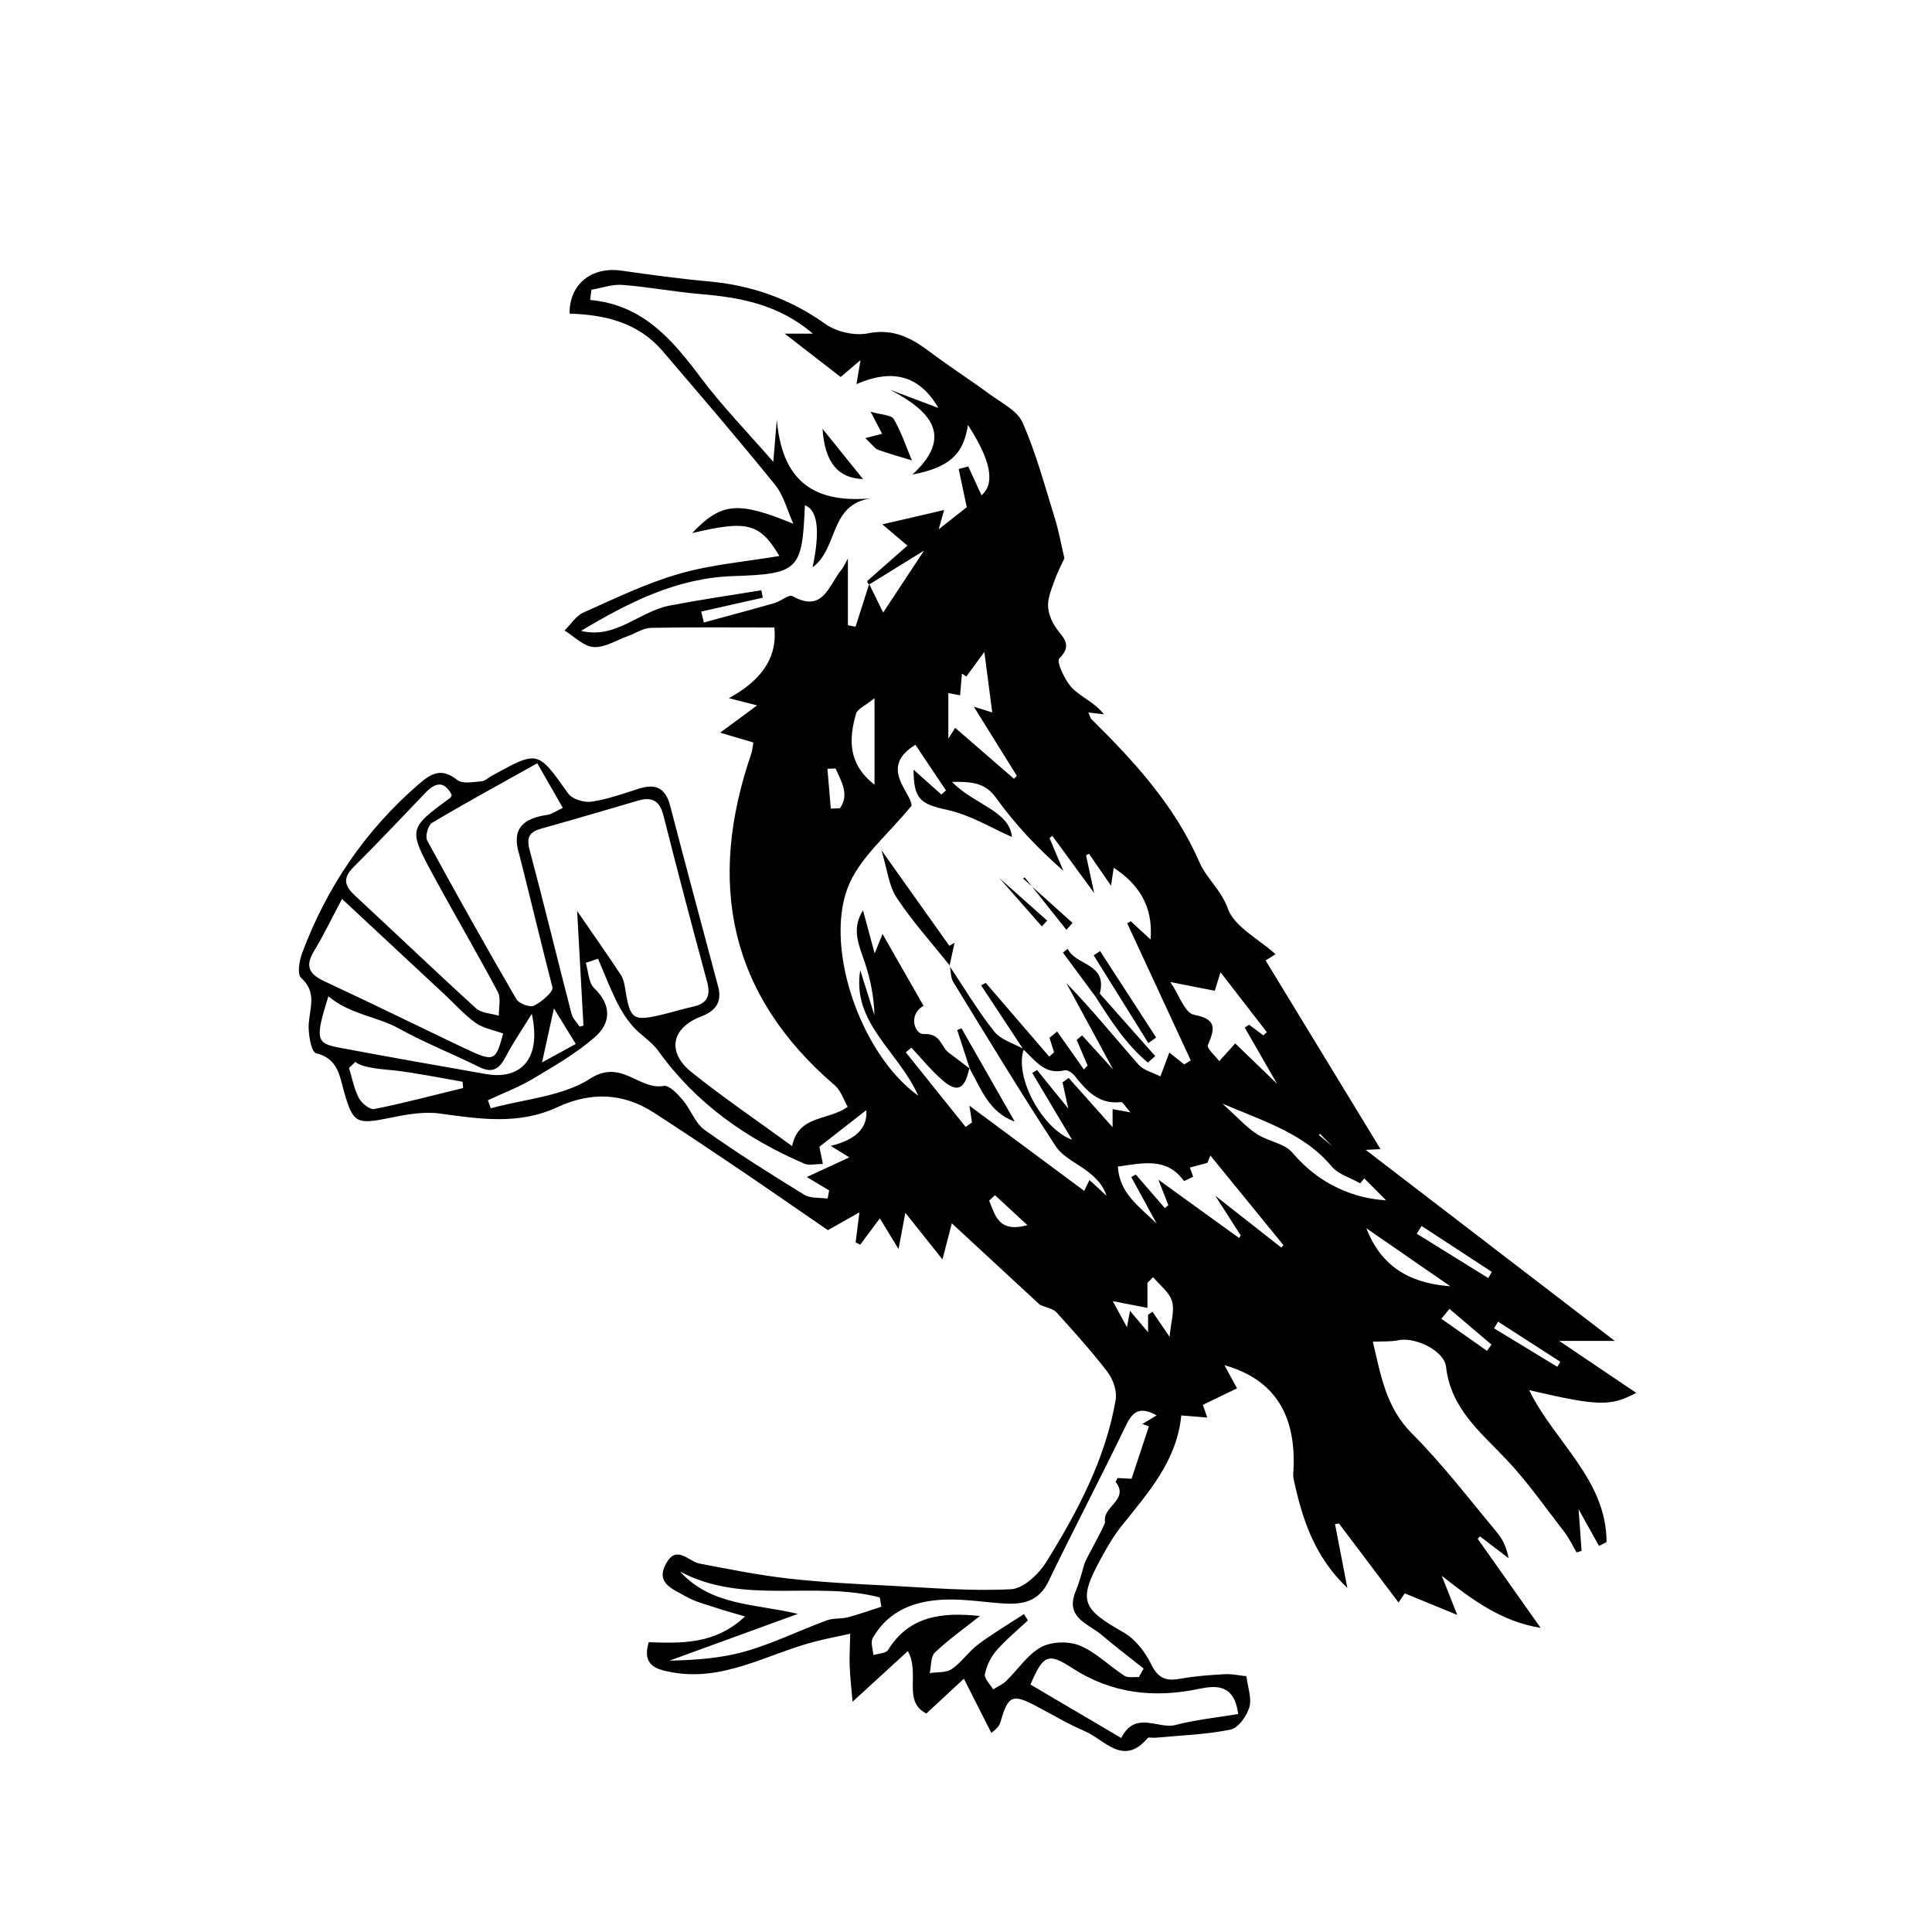 <?xml version="1.0" encoding="UTF-8"?><svg id="Layer_1" xmlns="http://www.w3.org/2000/svg" viewBox="0 0 2000 2000"><defs><style>.cls-1{fill:#000;stroke-width:0px;}</style></defs><path class="cls-1" d="M1076.4,1350.6c-27.31-25.25-56.9-52.62-91.07-84.21-4.13,15.9-6.63,25.55-9.7,37.36-12.75-16.01-24.35-30.58-38.42-48.25-2.14,11.41-4.12,21.94-7.04,37.54-6.8-11.18-11.86-19.49-19.36-31.81-7.46,10.01-13.9,18.65-20.34,27.29-1.58-.82-3.15-1.63-4.73-2.45,1.06-8.37,2.12-16.74,3.93-31.03-14.28,8.06-25.24,14.25-32.64,18.43-32.25-22.16-63.08-43.62-94.2-64.66-28.64-19.37-57.38-38.6-86.45-57.32-32.03-20.63-65.58-21.06-99.63-5.25-39.65,18.42-80.12,12.21-121.24,6.5-16.81-2.33-34.94.98-51.9,4.46-34.38,7.05-38.1,5.74-47.36-26.77-4.8-16.86-6.32-34.59-29.17-40.2-4.93-1.21-8.27-20.39-7.45-30.92,1.3-16.7,8.36-32.44-7.96-47.07-4.11-3.68-1.88-17.62,1.06-25.5,25.55-68.51,65.41-127.15,121.03-175.24,13.64-11.79,23.9-16.55,39.72-4,5.32,4.22,16.35,1.98,24.67,1.35,3.86-.29,7.48-3.8,11.2-5.86,47.76-26.46,47.29-26.12,78.82,18.43,4.14,5.85,16.5,9.59,24.19,8.46,16.68-2.46,32.91-8.36,49.12-13.49,17.19-5.44,27.48-.68,32.22,17.54,16.23,62.49,33.11,124.82,49.68,187.22,4.27,16.1-2.25,25.24-17.72,31.16-30.59,11.71-35.6,36.84-9.94,57.45,33.03,26.54,68.23,50.37,104.25,76.65,6.93-32.65,37.13-25.86,57.59-40.67-4.35-7.47-7.1-16.82-13.3-22.13-110.12-94.32-132.37-210.4-86.41-343.8.81-2.36.94-4.96,2.06-11.17-11.01-3.26-22.27-6.59-34.41-10.18,11.19-8.27,22.7-16.77,38.24-28.25-11.79-3.02-18.56-4.76-29.19-7.48,31.66-17.35,50.57-40.17,47.04-73.18-44.17,0-85.97-.45-127.74.4-7.92.16-15.7,5.56-23.6,8.4-11.91,4.27-24.11,12.22-35.73,11.47-10.37-.67-20.1-11.02-30.12-17.11,6.44-6.33,11.77-15.13,19.5-18.57,32.6-14.53,65.07-30.38,99.19-40.16,33.74-9.67,69.41-12.62,103.76-18.44-20.33-33.9-33.06-37.36-90.43-23.64,30.41-31.97,47.73-33.24,104.82-9.69-6.15-13.56-9.82-29.13-18.88-40.33-37.97-46.96-77.34-92.79-116.61-138.67-25.14-29.37-59.54-37.44-96.1-38.54-.47-30.39,22.77-48.86,53.4-44.53,30.17,4.27,60.4,8.45,90.74,11.19,44.28,3.99,84.04,17.95,120.6,44.02,11.47,8.18,30.29,12.48,43.98,9.73,26.33-5.28,45,4.65,64.24,19.15,20.09,15.14,41.35,28.71,61.61,43.63,12.29,9.06,28.88,17.09,34.38,29.6,13.86,31.5,22.88,65.18,33.11,98.21,4.42,14.26,7.05,29.07,10.16,42.24-3.19,7.01-6.99,14.07-9.64,21.54-3.15,8.9-7.37,18.18-7.29,27.25.07,8.08,3.84,17.26,8.74,23.91,7.6,10.33,16.56,17.44,2.81,31.11-3.05,3.03,5.73,22.71,13.37,30.51,9.38,9.58,23.28,14.74,32.91,27.24-5.02-.6-10.04-1.19-16.12-1.91,1.38,2.98,1.87,5.63,3.44,7.18,44.42,43.79,86.18,89.49,111.53,147.74,7.44,17.1,22.46,28.57,29.42,48.05,6.74,18.86,31.62,31.24,49.42,47.27-2.02,1.26-5.7,3.57-10.3,6.45,39.88,65.48,79.73,130.91,118.97,195.34.18,0-4.42.21-15.39.73,87.39,67.03,170.74,130.96,257.84,197.77h-57.53c29.45,19.86,54.3,36.62,79.75,53.78-26.58,14.23-39.6,13.79-110.79-2.8,25.59,52.95,80.13,92.55,80.08,157.33-2.61,1.31-5.22,2.62-7.84,3.92-5.77-10.38-11.53-20.77-21.09-37.98,1.4,19.58,2.24,31.36,3.08,43.15-1.73.52-3.45,1.03-5.18,1.55-4.09-6.96-7.5-14.46-12.4-20.8-19.68-25.44-38.2-52.05-60.2-75.34-26.84-28.41-57.61-52.71-62.49-95.92-1.92-17.02-32.49-31.23-49.3-27.6-7.98,1.72-16.49,1.04-26.52,1.53,8.24,34.18,13.27,67.8,40.56,95.12,31.75,31.78,59.22,67.87,88.11,102.45,5.87,7.02,9.82,15.64,11.91,26.58-9.85-7.51-19.7-15.02-29.56-22.54-.83.79-1.67,1.58-2.5,2.37,21.73,30.74,43.45,61.49,65.18,92.23-40.28-6.35-70.51-28.85-102.3-53.82,4.88,12.36,9.76,24.73,15.96,40.44-19.4-7.97-36.5-15-54.28-22.3-1.25,1.83-3.7,5.41-6.46,9.45-21.27-28.2-41.47-54.98-61.68-81.77-1.36.2-2.72.39-4.08.59,3.97,20.53,7.94,41.06,12.8,66.2-34.62-33.01-46.82-71.95-55.6-112.6-.36-1.65-.59-3.4-.47-5.08,3.93-55.16-14.3-96.94-71.24-113.01,3.48,6.37,8.03,14.7,13.09,23.95-11.44,5.53-22.72,10.99-35.4,17.13.69,1.99,2.39,6.89,4.56,13.15-9.25-.76-16.53-1.36-26.89-2.22-4.64,47.61-34.78,80.49-62.3,115.06-7.89,9.92-14.32,21.15-20.44,32.31-24.24,44.21-20.68,52.52,22.85,77.14,12.25,6.93,22.67,20.57,29,33.53,7.23,14.82,15.84,17.12,30.2,14.5,14.98-2.74,30.32-3.81,45.56-4.66,7.46-.42,15.04,1.31,22.58,2.07,1.4,11.7,5.76,23.04,3,32.24-2.74,9.14-11.56,21.48-19.59,23.09-25.59,5.14-52.06,5.97-78.19,8.41-2.53.24-6.37-.96-7.45.33-25.38,29.95-44.62,1.48-65.3-7.27-17.14-7.25-33.25-16.97-49.77-25.69-24.85-13.12-29.32-11.28-37.06,15.49-.9,3.11-1.86,6.2-9.73,12.07-8.68-17.12-17.36-34.24-28.42-56.06-13.05,12.11-25.23,23.41-38.8,36-25.01-12.58-6.16-40.76-19.16-64.66-18.43,16.89-35.68,32.71-57.25,52.49-1.09-12.97-2.56-25-2.99-37.06-.39-11.08.33-22.21.56-33.32-12.7,2.81-25.51,5.17-38.07,8.51-48.39,12.87-93.47,41.19-146.69,31.34-15.95-2.95-31.09-6.83-23.83-31.09,33.9,1.09,68.74,2.52,99.66-26.69-11.66-3.44-20.28-5.69-28.71-8.54-11.21-3.79-23.13-6.57-33.15-12.48-12.2-7.2-31.39-13.1-19.71-33.94,10.96-19.56,22.88-1.98,34.7.28,30.65,5.85,61.34,12.02,92.3,15.51,35.16,3.97,70.61,5.63,105.97,7.45,41.37,2.13,82.92,5.74,124.12,3.54,12.84-.68,28.66-15.73,36.46-28.33,32.31-52.13,61.2-106.35,71.75-167.77,1.54-8.95-2.67-21.15-8.39-28.67-16.44-21.59-34.79-41.76-52.98-61.95-3.14-3.48-9.22-4.32-17.25-7.81ZM1258.03,1237.81c22.78,17.89,45.56,35.77,68.34,53.66.74-.84,1.49-1.69,2.23-2.53-25.21-30.92-50.43-61.84-75.64-92.76-1.01,2.54-2.02,5.08-3.03,7.62-5.92,1.57-11.85,3.14-18.24,4.84,1.16,3.18,2.32,6.32,3.47,9.45-3.33,1.54-9.22,4.91-9.63,4.34-17.64-24.48-42.01-18.52-68.28-14.79,1.39,27.87,22.89,42.07,40.13,59-8.77-16.04-17.53-32.09-26.3-48.13,1.56-.88,3.13-1.75,4.69-2.63,10.02,11.58,20.05,23.16,30.07,34.73,1.22-.99,2.45-1.98,3.67-2.96-3.75-9.54-7.49-19.08-10.4-26.48,27.53,19.9,55.6,40.18,83.66,60.46l1.62-2.71c-8.79-13.71-17.58-27.42-26.36-41.13ZM900.08,604.88c-.65-.48-1.55-.83-1.89-1.48-.33-.62-.46-1.94-.07-2.28,13.69-12.15,27.46-24.22,41.23-36.32-12.81-10.86-20.36-17.27-25.94-22,22.16-5.13,42.48-9.84,63.93-14.81-1.79,6.33-3.8,13.46-5.62,19.95,8.88-7,17.62-13.88,29.07-22.9-2.14-10.11-5.25-24.82-8.37-39.53,3.3-.88,6.6-1.77,9.9-2.65,4.61,10.03,9.21,20.06,13.73,29.88q21.55-18.32-14.08-72.81c-4.44,30.58-19.46,44.01-57.45,51.35,44.21-40.69,17.09-66.69-23.05-87.79,16.29,6.14,32.57,12.28,49.92,18.83-20.28-35.17-49.15-40.16-84.76-24.72,1.28-7.64,2.19-13.07,4.16-24.81-9.95,8.46-15.33,13.04-20.54,17.48-19.12-14.8-37.49-29.03-58.01-44.91h29.22c-35.84-30.52-75.36-37.44-116.43-40.95-26.95-2.31-53.68-7.41-80.64-9.49-10.53-.81-21.43,3.2-32.16,5.01-.44,3.53-.87,7.06-1.31,10.59,55.2,5.02,85.57,41.87,115.19,81.27,21.64,28.78,46.97,54.79,74.39,86.32,1.59-19.02,2.63-31.38,3.66-43.74,5.05,59.28,33.75,87.45,98.11,81.45-44.11,5.79-34.13,51.73-61.1,71.49q12.02-56.84-7.96-64.33c-2.74,67.29-6.28,71.16-74.5,73.41-58.65,1.94-108.44,27.6-157.27,56.67,35.66,8.9,60.35-20.03,91.49-26.09,31.59-6.14,63.48-10.7,95.25-15.96.48,2.57.96,5.15,1.45,7.72-21.26,4.78-42.52,9.57-63.78,14.35.93,3.77,1.86,7.54,2.79,11.31,24.45-6.67,48.95-13.16,73.32-20.13,6.45-1.85,14.75-9.2,18.35-7.18,31.8,17.88,37.51-11.15,50.44-26.9,3.15-3.85,5.08-8.7,6.99-12.07v69.12c2.63.53,5.26,1.06,7.88,1.58,4.7-14.77,9.4-29.55,14.17-44.24,4.07,8.35,8.15,16.7,14.43,29.57,14.18-21.48,27.64-41.87,42.32-64.11-21.59,13.32-39.03,24.08-56.47,34.84ZM1003.86,1106.14l-.38-.58c-4.6,21.87-12.05,26.02-27.27,13.16-11.98-10.12-21.89-22.68-32.72-34.16-1.94,1.59-3.89,3.19-5.83,4.78,20.66,25.76,41.32,51.53,61.97,77.29,2.19-1.56,4.37-3.12,6.56-4.68-1.02-6.75-2.05-13.51-2.63-17.34,39.39,29.23,79.11,58.71,118.81,88.17,1.35-2.78,3.24-6.66,5.46-11.22,6.73,6.21,12.18,11.24,17.63,16.27-3.55-10.78-10.34-17.75-17.84-23.83-11.53-9.34-27.09-15.76-34.75-27.46-36.56-55.86-71.16-113.02-106.03-169.97-2.83-4.63-2.44-11.23-3.55-16.92l-.37.27c15.26,22.8,29.33,46.54,46.34,67.94,6.9,8.68,20.21,12.26,30.6,18.17-10.12,28.56,18.77,82.34,49.88,93.8-13.53-22.73-27.35-45.94-41.17-69.15,1.66-1,3.31-1.99,4.97-2.99,9.87,12.18,19.74,24.36,32.34,39.91-2.67-12.14-4.32-19.63-5.97-27.12,2.12-1.53,4.23-3.06,6.35-4.6,14.35,16.08,28.7,32.16,45.49,50.97v-18.69c5.45.99,10.01,1.83,18.5,3.38-5.46-6.1-7.95-10.9-9.84-10.68-22.81,2.68-35.5-11.5-47.83-27.09-2.35-2.97-7.51-6.53-10.37-5.81-20.88,5.23-30.6-10.46-42.83-21.6-14.58-22.12-29.16-44.24-43.74-66.36,1.61-.83,3.22-1.66,4.83-2.49,21.9,25.44,43.79,50.87,65.69,76.31,1.67-1.51,3.34-3.02,5.01-4.53-1.58-4.98-3.16-9.96-4.74-14.94,2.65-2.18,5.29-4.37,7.94-6.55,9.22,13.09,18.44,26.18,27.66,39.28,1.27-1.36,2.54-2.72,3.82-4.07-3.76-8.87-7.53-17.74-11.29-26.61,1.89-1.5,3.79-3,5.68-4.5,10.06,11.05,20.13,22.1,32.11,35.26-17.3-31.93-32.91-60.75-48.52-89.56,26.89,27.63,50.2,56.58,74.72,84.46,5.32,6.05,15.01,8.26,22.69,12.24,2.92-7.79,5.84-15.59,9.25-24.69,4.62,3.67,10.04,7.97,15.45,12.27,2.24-1.39,4.48-2.78,6.72-4.16-21.91-47.31-43.83-94.61-65.74-141.92,1.21-.71,2.42-1.43,3.62-2.14,6.6,6.08,13.2,12.16,20.5,18.88,3.03-34.29-12.51-57.58-38.15-74.23-.61,4.16-1.47,10.01-2.73,18.6-8.92-12.92-15.89-23.01-22.86-33.09-1,.54-2,1.07-3.01,1.61,2.33,10.82,4.66,21.64,8.41,39.09-17.3-23.66-30.31-41.46-43.32-59.25-.98.76-1.96,1.53-2.94,2.29,4.8,11.33,9.6,22.66,14.41,33.99-26.48-23.33-49.78-47.79-69.25-74.98-10.96-15.3-22.89-17.65-46.16-17.13,23.88,24.07,59.55,29.87,62.1,57-20.66-9-42.79-22.77-66.79-28.01-27.34-5.98-35.05-10.62-35.01-41.68,9.76,8.75,19.26,17.25,28.76,25.76,1.59-1.42,3.19-2.83,4.78-4.25-10.47-15.63-20.93-31.27-31.64-47.27-38.46,23.48-4.17,49-4,63.1-24.98,30.32-51.15,51.85-63.86,79.57-28.46,62.04,9.6,176.64,70.8,220.64-20.52-46.25-69.02-75.23-60.06-130.02,4.89,15.57,9.79,31.14,14.68,46.71-.42-19.12-4.15-37.23-9.95-54.65-5.81-17.46-14.34-34.22-1.87-53.92,3.89,14.39,7.26,26.87,12.05,44.57,4.45-10.96,6.51-16.02,8.17-20.12,14.27,24.99,28.04,49.08,42.48,74.36-16.64,9.38-8.87,29.71.1,29.22,18.06-.97,17.69,13.35,26.16,19.49,7.27,5.27,14.33,10.82,21.49,16.24ZM597.45,943.04c17.35,25.23,31.46,45.33,45.01,65.8,2.69,4.06,3.91,9.42,4.69,14.35,5.12,32.7,7.81,34.59,40.54,26.59,9.88-2.41,19.6-5.52,29.54-7.64,14.92-3.19,18.69-11.29,14.73-25.89-15.52-57.26-30.65-114.63-45.18-172.15-3.8-15.06-11.77-19.5-25.86-15.41-33.39,9.68-66.7,19.67-100.2,28.96-12.21,3.39-16.06,8.65-12.53,21.93,15.04,56.5,28.81,113.33,43.45,169.94,1.25,4.83,5.52,8.88,8.38,13.3,1.32-.38,2.65-.75,3.97-1.13-2.1-38.02-4.2-76.04-6.55-118.65ZM556.15,790.13c-38.37,21.47-74.05,40.92-108.95,61.69-4.07,2.43-7.26,14.07-4.99,18.25,30.02,55.21,60.81,110,92.38,164.33,2.65,4.56,14.12,8.76,18.23,6.68,7.95-4.03,20.28-14.42,19.05-19.08-7.29-27.61-32.95-133.01-34.37-137.54-8.55-27.2,4.81-37.39,29.06-40.91,4.64-.67,8.91-3.92,16.1-7.26-9-15.67-17.17-29.9-26.51-46.16ZM1171.37,1530.81c6.15-18.58,12.06-36.42,17.97-54.27-2.27-.81-4.53-1.61-6.8-2.42,4.38-2.64,8.76-5.27,14.84-8.94-19.45-10.67-25.8-2.17-32.84,12.49-25.65,53.46-53.41,105.9-79.12,159.32-9.98,20.74-26.31,24.19-45.94,22.95-20.32-1.29-40.67-4.71-60.91-4.05-30.93,1.01-58.72,10.95-75.12,39.84-2.47,4.35.28,11.65.61,17.59,5.18-1.64,12.97-1.65,15.15-5.16,21.8-35.03,54.94-39.55,95.21-35.31-17.04,13.54-32.84,24.67-46.64,37.88-4.46,4.27-3.7,14.01-5.33,21.25,7.74-1.23,17.04-.19,22.88-4.2,10.19-6.98,17.45-18.15,27.41-25.6,15.09-11.31,31.44-20.94,47.26-31.28,1.36,2.17,2.73,4.35,4.09,6.52-11,10.35-22.83,19.99-32.69,31.34-5.79,6.66-10.16,15.72-11.82,24.34-.87,4.53,5.46,10.45,8.53,15.75,4.52-2.85,9.69-5.04,13.45-8.68,12.14-11.74,21.99-27.27,36.17-35.03,10.75-5.88,28.53-6.4,40.03-1.66,16.83,6.94,30.57,21.13,46.24,31.28,3.71,2.41,9.87,1.04,14.9,1.41,1.66-2.96,3.31-5.93,4.97-8.89-14.58-11.63-29.44-22.95-43.68-34.98-13.87-11.72-37.77-17.62-26.79-44.66,3.79-9.32,6.46-19.12,9.17-28.84,1.28-4.6,21.91-40.58,21.39-43.29-3.06-15.85,25.23-22.89,11.15-41.2-.44-.57,1.1-2.66,1.83-4.27,4.81.26,9.7.52,14.41.77ZM467.66,823.03c-7.77-15.3-17.03-12.99-27.34-2.25-24.75,25.77-49.21,51.83-74.53,77.03-11.53,11.47-8.84,19.57,1.82,29.43,41.84,38.71,82.97,78.19,125.14,116.53,5.6,5.09,15.67,5.25,23.67,7.69-.21-8.29,2.39-18.06-1.08-24.62-21.48-40.49-44.79-79.99-66.59-120.31-26.29-48.63-25.9-48.83,17.48-80.74.61-.45.8-1.48,1.45-2.76ZM619.1,992.48c-4.24,1.41-8.47,2.81-12.71,4.22,2.73,8.9,2.81,20.54,8.67,26.18,18.38,17.68,17.34,36.19.73,50.75-19.21,16.84-41.95,29.89-64.06,43.08-14.75,8.8-31.07,14.96-46.68,22.3,1,2.76,2.01,5.53,3.01,8.29,34.74-9.62,74.06-12.13,103.01-30.76,32.19-20.71,50.27,12.19,76.05,7.6,5.62-1,14.38,8.36,19.71,14.63,8.28,9.72,12.72,23.91,22.56,30.9,33.44,23.77,68.26,45.66,103.23,67.16,6.42,3.95,16,2.75,24.13,3.93.52-2.81,1.05-5.62,1.57-8.44-8.02-4.81-16.04-9.63-23.09-13.86,14.82-6.86,28.58-13.23,43.98-20.35-7.2-4.47-12.47-7.74-19.21-11.92q39.11-9.47,36.77-36.96c-16.19,12.64-31.15,24.31-48.54,37.89.41,2,1.81,8.9,3.62,17.79-7.72,0-14.28,1.82-19.15-.28-60.29-25.94-112.35-62.56-151.17-116.67-7.12-9.93-18.66-16.59-26.8-25.94-6.68-7.67-12.19-16.67-16.7-25.84-6.99-14.23-12.69-29.09-18.94-43.68ZM354.05,930.55c-10.78,20.29-19.07,37.7-29.03,54.11-9.61,15.84-4.67,23.96,10.91,31.21,48.44,22.53,96.37,46.14,144.6,69.11,31.02,14.77,32.64,13.87,40.31-15.1-9.89-3.63-20.46-5.32-28.27-10.87-11.66-8.29-21.36-19.31-31.92-29.14-34.56-32.2-69.13-64.4-106.61-99.32ZM1281.82,1774.33c-4.26-31.04-22.58-29.76-40.89-25.96-46.83,9.72-90.46,4.83-131.53-21.95-24.54-16-29.67-12.93-42.66,17.42,31.53,18.56,63.22,37.22,93.96,55.31,14.64-28.95,38.28-8.73,56.24-13.46,20.85-5.49,42.58-7.61,64.88-11.36ZM703.97,1626.84c32.63,35.93,78.61,33.31,122.01,43.85-44.34,16.15-88.67,32.3-133.01,48.44,26.03-.64,52.9-2.3,78.2-9.51,28.96-8.25,56.39-21.75,84.76-32.24,6.81-2.52,14.9-1.36,22.05-3.23,11.62-3.04,22.95-7.2,34.4-10.88-.55-3.2-1.1-6.39-1.65-9.59-67.21-17.74-141.12,8.36-206.77-26.84ZM339.94,1031.33c-13.7,44.09-12.91,48.63,10.8,53.1,50.85,9.59,101.81,18.6,152.78,27.49,32.04,5.59,57.97-11.85,47.01-62.47-11.32,18.41-19.82,30.69-26.66,43.83-6.45,12.41-13.27,18.57-27.88,11.27-27.31-13.64-55.92-24.82-82.56-39.6-23.28-12.93-51.09-14.69-73.49-33.61ZM1257.52,1025.65c-14.55-2.87-28.66-5.65-45.97-9.07,8.95,13.16,14.99,32.04,24.33,33.84,24.35,4.71,21.58,14.58,14.51,31.55-1.37,3.3,7.6,10.91,11.8,16.53,4.51-5.02,9.02-10.04,16.51-18.37,13.67,13.2,29.11,28.1,43.37,41.87-10.44-18.13-21.97-38.17-33.51-58.22,1.48-.99,2.95-1.98,4.43-2.97,4.96,3.66,9.93,7.31,14.89,10.97,1.18-1.1,2.36-2.2,3.53-3.31-15.12-19.55-30.24-39.1-47.94-62-3.21,10.37-4.64,14.97-5.94,19.17ZM1415.02,1216.68c-2.33,2.75-4.65,5.5-6.98,8.24-10.02-5.71-22.68-9.21-29.59-17.51-28.1-33.7-68.01-45.85-112.96-64.93,15.25,13.77,24.3,23.99,35.28,31.29,11.68,7.77,28.91,9.66,37.24,19.56,28.81,34.26,65.75,47.5,96.84,49.2-18.78-18.87-43.6-43.8-68.42-68.74-.37.39-.74.77-1.12,1.16,16.57,13.91,33.14,27.82,49.7,41.72ZM1019,674.92c-5.77,7.86-12.23,16.65-18.69,25.43-1.5-1.02-3-2.04-4.5-3.06-.63,7.37-1.27,14.74-1.93,22.49-5.27-.99-9.38-1.77-12.17-2.3v47.21c4.61-7.34,6.62-10.55,7.07-11.27,20.36,17.64,40.64,35.22,60.93,52.79.97-1.03,1.95-2.07,2.92-3.1-13.82-22.19-27.63-44.39-44.56-71.58,11.66,3.65,16.39,5.13,19.1,5.98-2.72-20.79-5.32-40.73-8.18-62.6ZM367.86,1099.2c-2.19,2.13-4.38,4.27-6.57,6.4,3.23,10.43,5.21,21.52,10.18,31.04,2.81,5.37,11.39,12.36,15.93,11.45,30.88-6.19,61.38-14.29,92.01-21.78-.18-2.16-.36-4.32-.54-6.48-23.79-4.12-47.49-9.04-71.44-11.83-6.37-.74-32.38-1.95-39.57-8.81ZM905.29,722.78c-9.35,7.63-17.64,10.94-19.15,16.21-7.59,26.4-8.27,52.03,19.15,73.3v-89.5ZM1193.73,1322.16c-1.97,1.92-3.94,3.85-5.91,5.77v26c-12-2.34-22.19-4.33-35.91-7,5.63,10.31,9.47,17.35,14.71,26.95,1.35-7.1,2.08-10.95,3.19-16.82,6.68,7.89,11.49,13.57,18.67,22.05v-18.13c1.54-1.01,3.09-2.02,4.63-3.03,5.61,8.27,11.23,16.54,17.62,25.95,1.37-15.06,5.39-26.98,2.51-36.88-2.74-9.39-12.71-16.66-19.5-24.86ZM1501.39,1331.53c-24.45-16.88-54.31-37.5-86.95-60.04,17.94,46.38,53.78,57.47,86.95,60.04ZM561.12,1099.81c16.77-9.17,25.89-14.16,34.9-19.09-7.48-12.19-13.32-21.71-22.59-36.8-4.39,19.9-7.5,34.02-12.32,55.89ZM1540.63,1323.05c1.24-2.13,2.48-4.26,3.72-6.39-24.23-15.84-48.45-31.67-72.68-47.51-1.7,2.65-3.41,5.3-5.11,7.95,24.69,15.31,49.38,30.63,74.07,45.94ZM1029.97,1237.25c-2.01,1.9-4.02,3.81-6.03,5.71,6.4,14.61,9.21,33.64,39.64,25.32-13.16-12.16-23.38-21.6-33.6-31.04ZM1500.49,1354.94c-2.81,3.41-5.63,6.81-8.44,10.22,15.76,11.07,31.51,22.14,47.27,33.21,1.56-2.14,3.12-4.29,4.68-6.43-14.5-12.33-29-24.67-43.51-37ZM1550.84,1368.18c-1.41,2.3-2.82,4.59-4.23,6.89,21.84,13.28,43.67,26.56,65.51,39.83,1.04-1.73,2.08-3.45,3.12-5.18-21.47-13.85-42.93-27.7-64.4-41.54ZM860.04,837.08c3.16-.13,6.32-.27,9.48-.4,9.97-14.03,1.53-27.57-4.53-41.17-2.81.12-5.63.24-8.44.36,1.16,13.74,2.33,27.47,3.49,41.21Z"/><path class="cls-1" d="M983.28,999.64c-18.55-23.28-38.63-45.55-55.02-70.26-8.22-12.4-9.72-29.26-15.82-49.23,25.92,36.47,48.14,67.73,70.36,98.99,1.79-1.08,3.59-2.16,5.38-3.24-1.76,8-3.51,16.01-5.27,24.01,0,0,.37-.27.37-.27Z"/><path class="cls-1" d="M1003.86,1106.14c-4.31-13.28-8.63-26.56-12.94-39.84,1.47-.6,2.93-1.21,4.4-1.81,18.36,32.17,36.72,64.33,55.07,96.5-26.78-9.54-34.84-34.1-46.91-55.41,0-.02.39.56.39.56Z"/><path class="cls-1" d="M1188.76,1079.81c-18.86-30.3-37.73-60.61-56.59-90.91,2.21-1.45,4.43-2.9,6.64-4.35,19.34,29.82,38.69,59.64,58.03,89.45-2.69,1.94-5.39,3.87-8.08,5.81Z"/><path class="cls-1" d="M1078.48,958.97c-17.21-19.59-34.42-39.18-43.9-49.97,10.44,9.29,29.95,26.65,49.46,44.02-1.85,1.98-3.71,3.97-5.56,5.95Z"/><path class="cls-1" d="M1138.5,1028.57c19.13,21.56,38.25,43.13,57.38,64.69-2.55,2.23-5.11,4.45-7.66,6.68-22.31-18.55-38.16-43.05-53.81-67.73,1.36-1.21,2.73-2.42,4.09-3.64Z"/><path class="cls-1" d="M1103.98,962.59c-14.39-18.11-28.78-36.23-43.18-54.34-.59.37-1.17.74-1.76,1.11,17.08,15.35,34.16,30.7,51.24,46.05-2.1,2.39-4.21,4.79-6.31,7.18Z"/><path class="cls-1" d="M1134.41,1032.21c-11.35-15.35-22.7-30.71-34.05-46.06,1.64-1.32,3.28-2.64,4.92-3.95,8.38,17.73,41.43,14.66,33.22,46.38-1.36,1.21-2.73,2.42-4.09,3.64Z"/><path class="cls-1" d="M895.76,453.53c7.93-2.06,11.58-3.01,17.39-4.52-3.28-6.27-6.34-12.11-11.93-22.79,11.23,3.3,21.43,3.23,24.02,7.63,7.83,13.32,12.71,28.37,18.73,42.75-11.67-3.59-23.49-6.79-34.93-11-3.54-1.3-6.07-5.35-13.28-12.07Z"/><path class="cls-1" d="M893.41,495.93c-26.21-.91-39.58-17.41-41.93-52.02,13.56,16.82,28.07,34.82,41.93,52.02Z"/></svg>